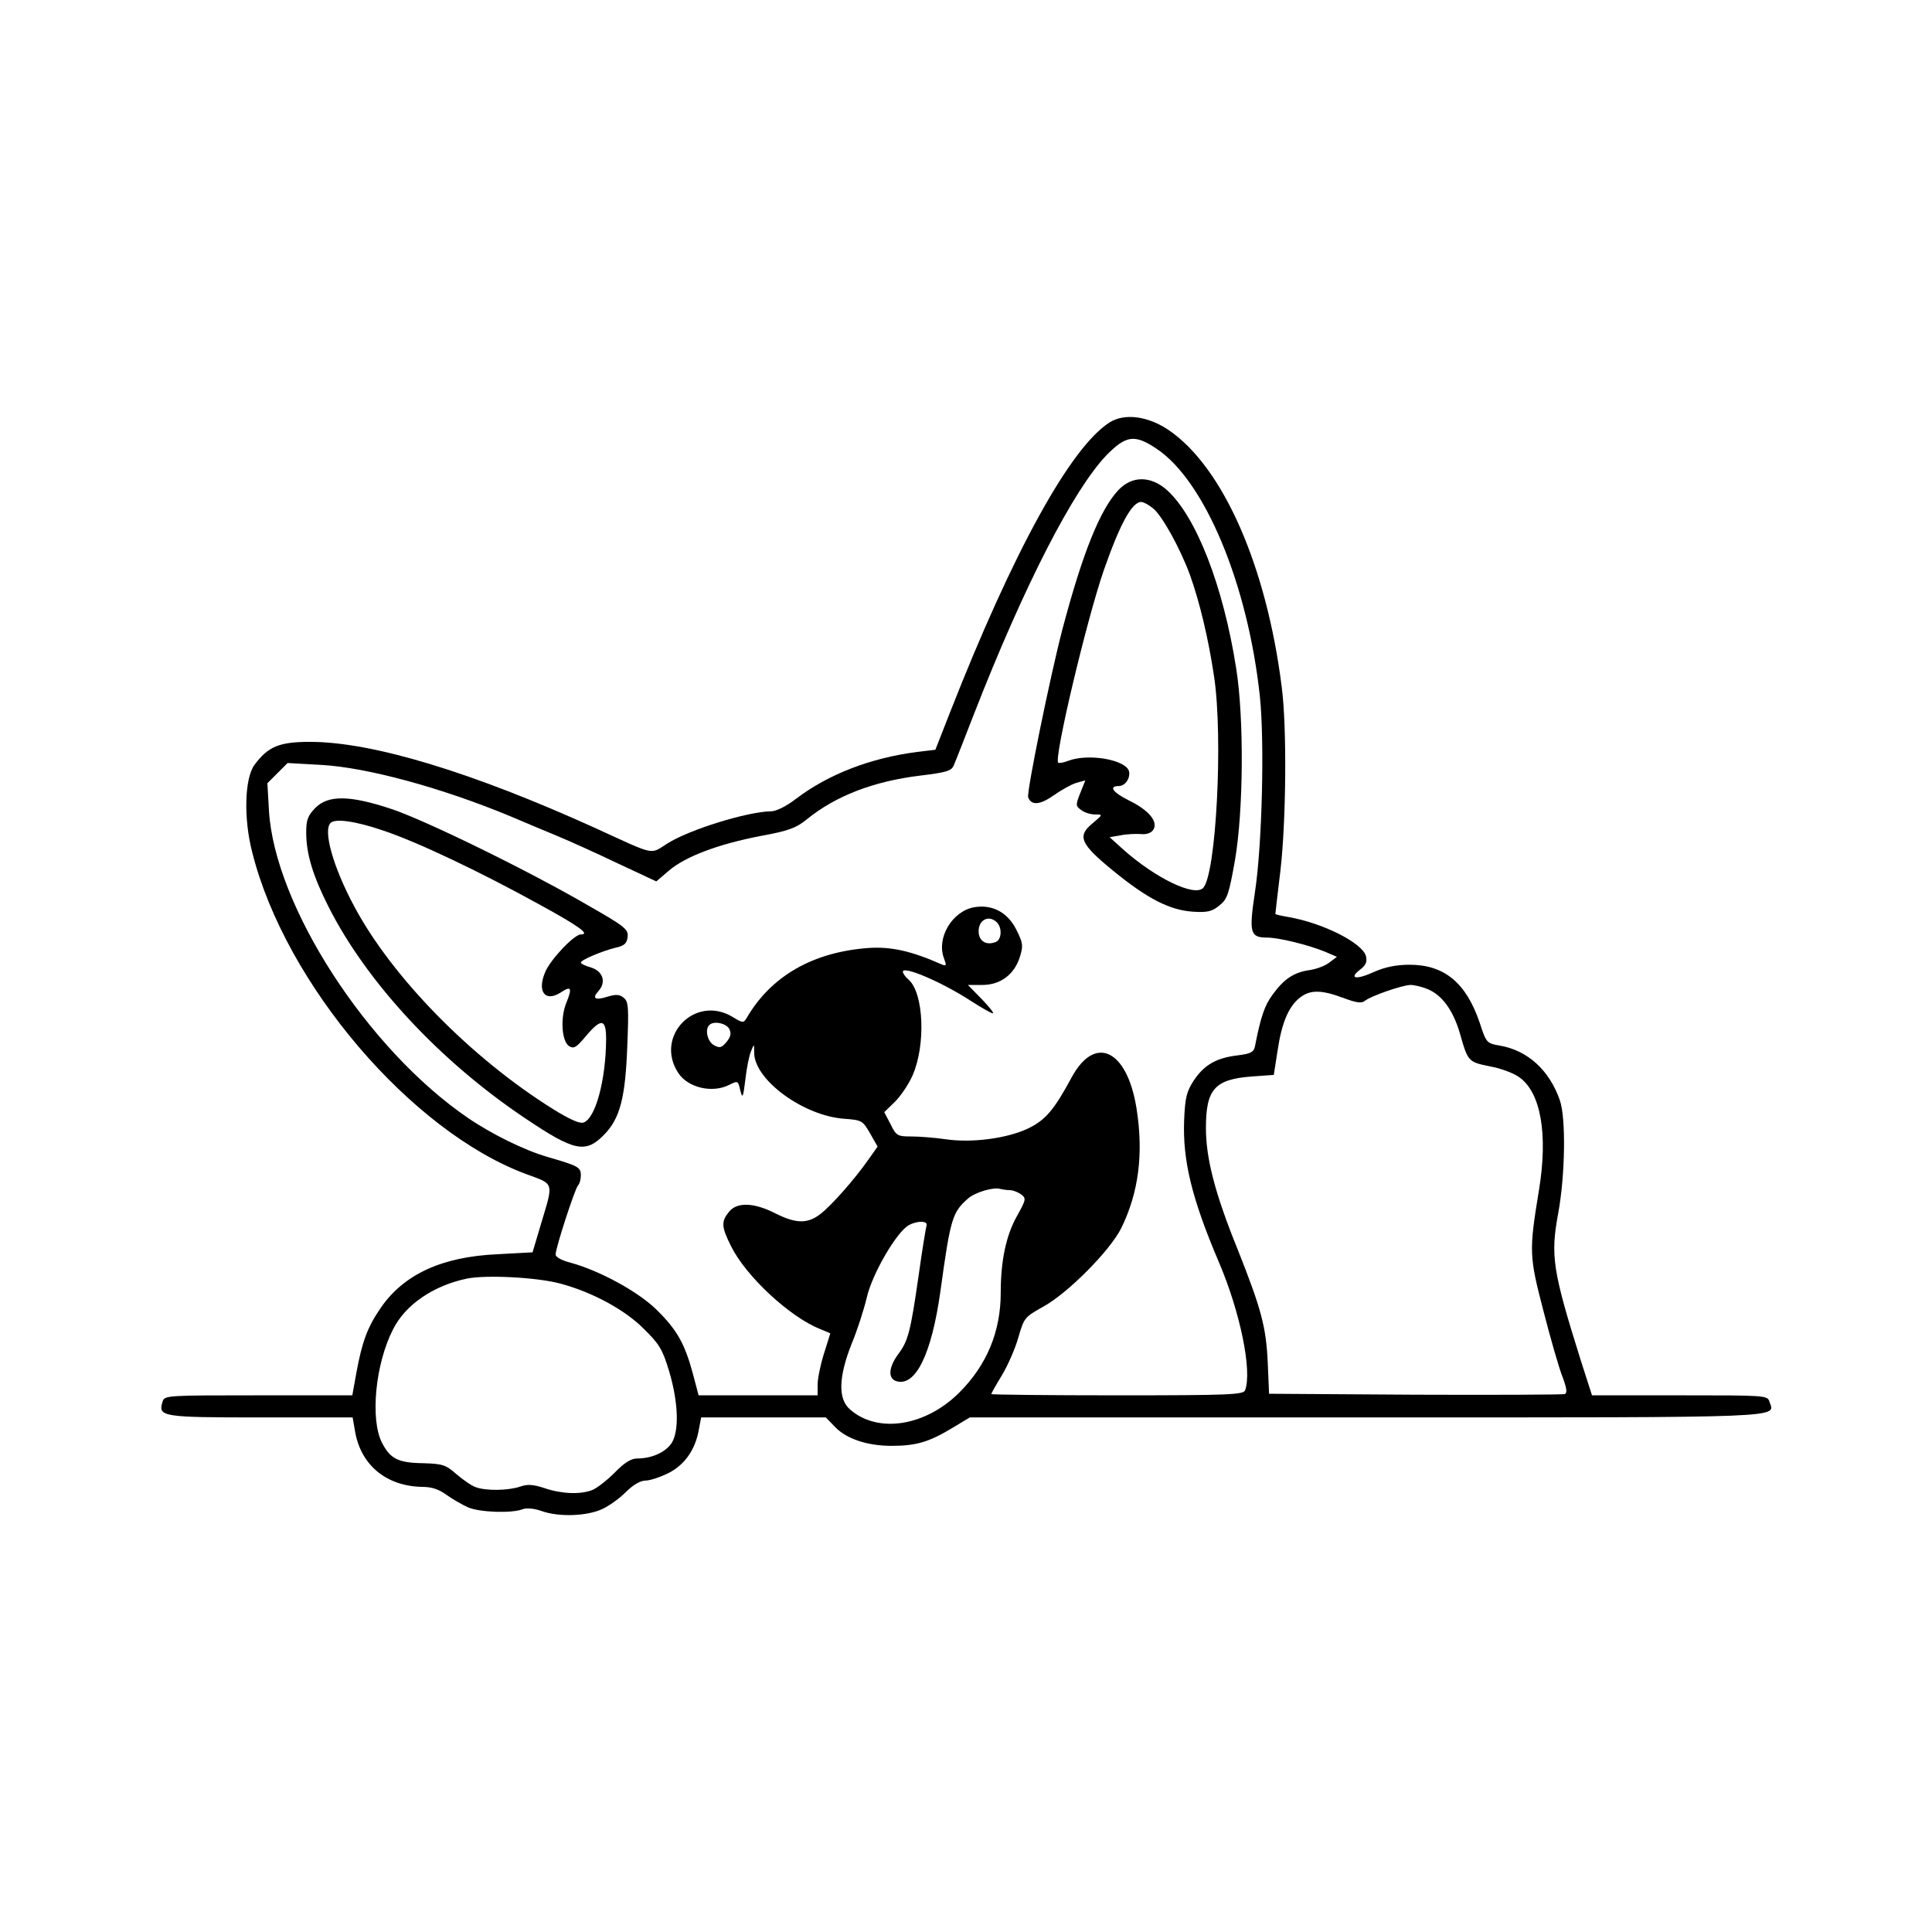 <?xml version="1.0" standalone="no"?>
<!DOCTYPE svg PUBLIC "-//W3C//DTD SVG 20010904//EN"
 "http://www.w3.org/TR/2001/REC-SVG-20010904/DTD/svg10.dtd">
<svg version="1.0" xmlns="http://www.w3.org/2000/svg"
 width="612pt" height="612pt" viewBox="0 0 612 612"
 preserveAspectRatio="xMidYMid meet">

<g transform="translate(0,612) scale(0.1,-0.1)"
fill="#000000" stroke="none">
<path d="M3515 4782 c-123 -78 -304 -405 -505 -917 l-47 -120 -58 -7 c-147
-19 -280 -70 -383 -148 -31 -24 -63 -40 -80 -40 -74 -1 -259 -58 -328 -102
-56 -35 -34 -40 -224 47 -394 179 -710 275 -908 275 -98 0 -133 -15 -176 -73
-31 -42 -35 -169 -7 -277 105 -418 505 -886 870 -1020 87 -32 85 -23 45 -156
l-27 -91 -111 -6 c-177 -8 -297 -64 -370 -170 -42 -61 -59 -107 -77 -205 l-13
-72 -297 0 c-291 0 -298 0 -304 -20 -15 -48 -3 -50 310 -50 l292 0 7 -40 c17
-110 99 -178 214 -180 30 0 53 -8 76 -25 18 -13 49 -31 69 -40 38 -16 138 -19
172 -6 12 5 36 3 59 -5 55 -20 143 -17 192 5 23 10 57 35 77 55 23 23 46 36
62 36 14 0 47 11 73 24 51 26 85 74 96 139 l7 37 198 0 197 0 29 -30 c36 -38
103 -60 179 -60 78 0 118 12 190 55 l58 35 1258 0 c1355 0 1292 -2 1275 50 -6
20 -13 20 -284 20 l-278 0 -36 112 c-89 284 -96 330 -71 465 22 120 25 301 5
358 -33 95 -102 158 -191 173 -40 7 -42 8 -63 73 -43 126 -112 183 -222 183
-41 0 -77 -7 -113 -23 -57 -26 -81 -21 -43 8 18 14 22 24 18 42 -11 42 -136
105 -245 124 -23 4 -42 8 -42 10 0 2 7 63 16 137 18 156 21 454 4 583 -48 381
-185 694 -357 812 -66 45 -140 55 -188 25z m148 -83 c153 -101 290 -429 328
-786 15 -145 7 -472 -16 -621 -19 -127 -15 -142 39 -142 37 0 130 -23 184 -45
l37 -16 -24 -18 c-14 -11 -42 -21 -63 -24 -49 -7 -81 -28 -117 -78 -25 -34
-37 -68 -56 -165 -4 -17 -14 -22 -54 -27 -68 -8 -106 -30 -139 -79 -23 -35
-28 -54 -31 -126 -5 -128 24 -248 110 -450 68 -159 106 -346 83 -406 -5 -14
-51 -16 -405 -16 -219 0 -399 2 -399 4 0 2 15 29 34 60 18 30 42 84 52 120 18
62 20 64 79 97 78 43 211 177 247 249 55 113 71 235 48 380 -30 186 -132 234
-206 96 -54 -100 -82 -134 -136 -160 -66 -32 -178 -47 -261 -35 -34 5 -83 9
-109 9 -45 0 -49 2 -67 39 l-20 38 34 33 c18 18 44 56 56 84 42 97 35 259 -12
302 -11 9 -19 21 -19 26 0 20 126 -34 216 -93 33 -21 64 -39 69 -39 5 0 -11
20 -35 45 l-44 45 46 0 c58 0 102 34 119 90 11 35 9 44 -12 86 -28 55 -77 80
-134 70 -69 -13 -119 -97 -95 -161 9 -24 8 -26 -7 -20 -97 43 -161 57 -233 52
-175 -13 -308 -89 -385 -222 -10 -16 -12 -16 -45 4 -118 71 -247 -61 -172
-177 31 -48 109 -66 163 -38 26 13 27 13 34 -18 7 -27 9 -24 16 34 4 36 12 76
18 90 10 25 10 25 10 -6 2 -86 157 -199 286 -208 55 -4 58 -6 81 -46 l24 -42
-29 -41 c-44 -63 -120 -149 -154 -174 -40 -30 -76 -29 -140 3 -68 35 -123 37
-148 5 -25 -31 -24 -47 7 -109 47 -95 186 -224 282 -262 17 -7 32 -13 32 -14
0 0 -9 -30 -20 -64 -11 -35 -20 -79 -20 -98 l0 -34 -189 0 -188 0 -18 68 c-26
96 -50 139 -115 203 -59 58 -181 124 -272 149 -28 7 -48 18 -48 26 0 21 61
208 71 219 5 5 9 19 9 32 0 26 -9 30 -105 58 -73 21 -177 72 -253 124 -319
218 -612 672 -630 973 l-5 87 32 32 32 32 107 -6 c144 -8 380 -72 597 -162 44
-19 112 -47 150 -63 39 -16 125 -55 192 -87 l122 -57 41 35 c52 44 155 83 290
109 87 16 112 25 145 52 92 75 212 121 359 139 83 10 100 15 107 32 5 11 34
85 65 165 159 407 314 708 419 818 62 63 89 67 158 21z m-505 -1501 c17 -17
15 -55 -4 -62 -30 -12 -54 3 -54 34 0 37 33 53 58 28z m1366 -212 c45 -19 80
-68 101 -141 25 -88 26 -89 95 -103 34 -6 76 -22 92 -34 69 -48 92 -181 63
-358 -32 -194 -31 -209 14 -382 22 -86 49 -180 60 -208 14 -37 16 -52 8 -56
-7 -2 -220 -3 -475 -2 l-462 3 -4 95 c-5 116 -20 172 -95 361 -73 180 -101
290 -101 386 0 123 28 154 145 163 l70 5 12 77 c13 88 35 140 71 168 32 25 67
25 137 -1 42 -16 59 -18 69 -9 19 15 116 49 144 50 12 0 38 -6 56 -14z m-2214
-125 c7 -15 5 -24 -8 -41 -16 -19 -22 -21 -40 -11 -21 11 -30 50 -15 64 13 14
53 6 63 -12z m889 -511 c9 0 25 -6 35 -13 17 -13 17 -16 -12 -68 -35 -62 -52
-142 -52 -244 0 -123 -44 -229 -131 -316 -107 -107 -258 -131 -346 -54 -39 33
-37 103 5 209 18 43 39 109 48 147 17 74 95 208 133 228 27 15 61 14 56 -1 -2
-7 -14 -78 -25 -158 -26 -180 -33 -207 -65 -250 -30 -41 -33 -76 -6 -85 61
-19 112 85 140 285 32 233 38 250 88 294 24 20 80 36 101 30 8 -2 21 -4 31 -4z
m-1424 -296 c101 -27 205 -83 265 -144 49 -48 59 -65 80 -135 29 -98 32 -189
7 -227 -20 -29 -63 -48 -108 -48 -20 0 -41 -13 -72 -45 -24 -24 -56 -49 -71
-55 -39 -15 -98 -12 -151 6 -36 12 -54 13 -77 5 -38 -13 -108 -14 -141 -2 -14
5 -41 24 -62 42 -33 29 -43 32 -103 34 -81 1 -106 14 -132 65 -38 74 -21 250
35 359 39 78 128 139 235 161 61 12 221 4 295 -16z"/>
<path d="M3543 4568 c-58 -62 -113 -197 -178 -443 -38 -146 -114 -516 -108
-531 10 -26 37 -24 80 6 24 17 56 35 72 40 l29 8 -16 -40 c-15 -38 -15 -41 3
-54 10 -8 30 -14 44 -14 25 0 25 0 -8 -28 -50 -41 -39 -65 66 -151 108 -88
178 -124 252 -129 47 -3 61 1 84 20 25 20 30 36 49 143 27 157 29 449 4 607
-41 263 -128 485 -221 567 -51 44 -109 44 -152 -1z m109 -58 c28 -21 86 -126
117 -210 31 -86 59 -203 77 -324 29 -196 6 -628 -35 -669 -28 -28 -151 31
-254 123 l-42 38 35 6 c19 4 48 5 64 4 17 -2 32 3 39 13 17 26 -14 63 -78 94
-50 25 -64 45 -31 45 21 0 38 27 32 48 -12 36 -129 56 -192 32 -15 -6 -29 -8
-32 -6 -14 14 91 456 145 611 51 146 89 215 118 215 7 0 24 -9 37 -20z"/>
<path d="M999 3561 c-24 -25 -29 -38 -29 -78 0 -68 21 -137 71 -236 121 -239
352 -488 622 -669 156 -105 192 -113 251 -52 50 51 67 117 73 279 5 123 4 142
-11 154 -13 11 -24 12 -51 4 -40 -13 -51 -6 -29 18 25 28 14 62 -23 74 -18 5
-33 12 -33 16 0 8 66 36 110 47 28 6 36 14 38 34 3 24 -8 33 -120 97 -190 111
-523 274 -630 309 -130 43 -198 44 -239 3z m215 -72 c108 -36 306 -130 498
-236 124 -68 158 -93 128 -93 -21 0 -94 -77 -112 -117 -28 -63 -2 -99 48 -67
33 22 37 15 19 -30 -21 -49 -16 -125 8 -140 15 -9 23 -4 53 32 49 58 64 55 64
-10 -1 -131 -34 -252 -72 -264 -12 -4 -45 11 -95 42 -260 162 -511 418 -631
643 -67 125 -99 240 -75 264 14 15 80 6 167 -24z"/>
</g>
</svg>
